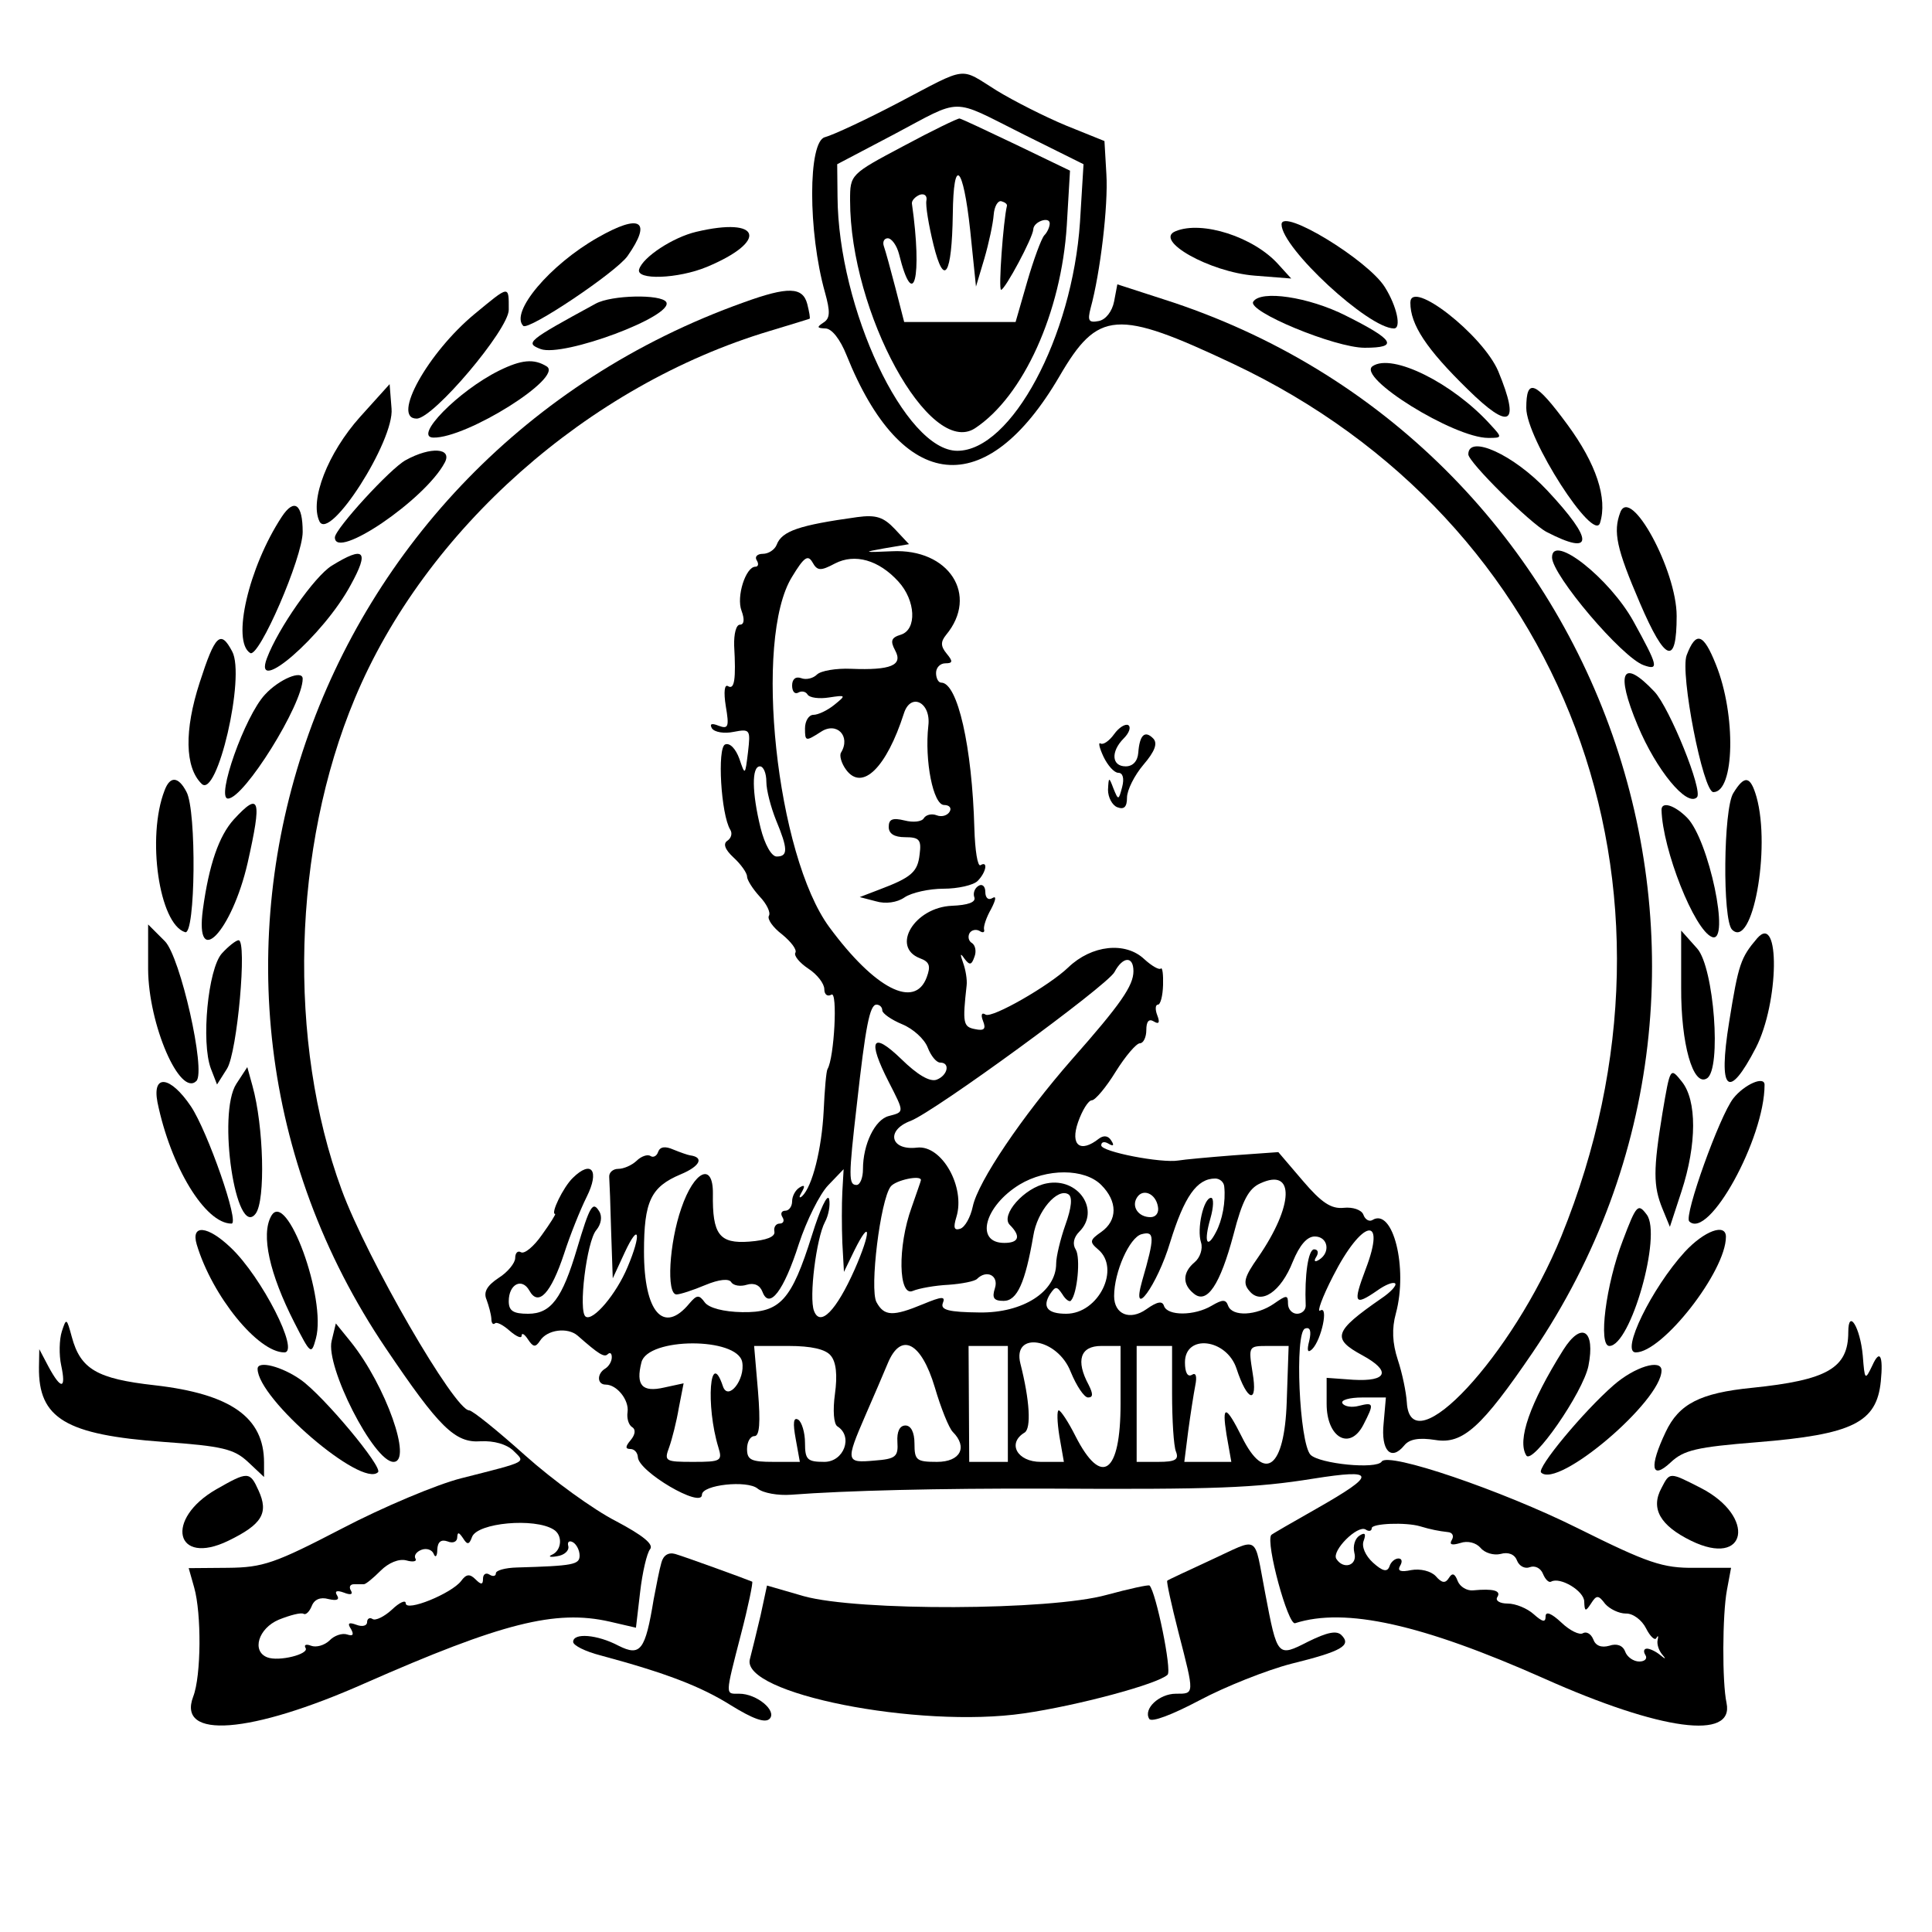 <?xml version="1.0" standalone="no"?>
<!DOCTYPE svg PUBLIC "-//W3C//DTD SVG 20010904//EN"
 "http://www.w3.org/TR/2001/REC-SVG-20010904/DTD/svg10.dtd">
<svg version="1.0" xmlns="http://www.w3.org/2000/svg"
 width="300pt" height="300pt" viewBox="0 0 300 300"
 preserveAspectRatio="xMidYMid meet">
<g transform="translate(0,300) scale(0.05,-0.05)"
fill="#000000" stroke="none">
<path d="M2790 5681 c-99 -52 -202 -100 -228 -107 -53 -13 -53 -294 0 -482 17
-61 16 -81 -5 -94 -21 -14 -20 -17 6 -18 20 0 46 -33 66 -83 172 -429 433
-456 661 -66 120 206 178 210 540 39 1033 -488 1460 -1624 1019 -2709 -151
-371 -469 -713 -480 -516 -2 31 -14 90 -28 132 -17 52 -19 97 -6 144 38 141
-9 330 -73 290 -10 -6 -23 2 -28 17 -6 15 -33 24 -61 21 -39 -4 -69 16 -127
84 l-76 89 -140 -10 c-77 -6 -153 -13 -170 -16 -53 -9 -240 27 -240 47 0 11
10 13 23 5 15 -9 18 -5 8 10 -9 15 -23 17 -38 6 -58 -46 -90 -21 -65 51 13 37
32 68 43 68 10 0 44 40 74 89 30 48 64 88 75 88 11 0 20 19 20 41 0 27 8 36
23 27 16 -10 20 -4 11 19 -7 18 -6 33 2 33 8 0 15 27 16 61 1 33 -2 56 -7 51
-5 -5 -28 8 -51 29 -59 56 -164 44 -236 -25 -59 -57 -237 -159 -257 -147 -12
8 -16 0 -8 -20 10 -25 3 -31 -25 -25 -37 7 -39 19 -26 136 2 17 -3 48 -11 70
-10 28 -9 32 4 13 16 -21 22 -21 31 5 7 17 3 36 -7 43 -11 6 -14 20 -8 31 6
10 20 13 31 7 10 -7 17 -5 14 5 -2 9 7 37 22 63 15 29 17 42 4 34 -13 -8 -22
1 -22 19 0 18 -10 26 -21 19 -12 -7 -18 -23 -13 -36 5 -15 -20 -24 -70 -26
-116 -5 -190 -128 -99 -163 30 -11 34 -24 21 -59 -37 -100 -161 -36 -302 155
-165 223 -237 895 -116 1089 37 61 49 69 63 45 15 -27 25 -28 70 -4 62 32 136
11 197 -56 54 -59 58 -149 8 -165 -30 -9 -34 -19 -18 -49 25 -46 -13 -62 -137
-57 -46 2 -94 -6 -106 -18 -12 -12 -34 -17 -49 -11 -17 6 -28 -3 -28 -23 0
-18 8 -28 19 -22 10 6 23 4 29 -6 6 -10 36 -14 67 -9 53 8 53 7 16 -23 -21
-17 -50 -31 -65 -31 -14 0 -26 -19 -26 -42 0 -41 2 -41 49 -11 49 33 94 -13
63 -64 -6 -9 1 -34 16 -54 50 -67 125 7 179 175 21 67 85 35 76 -38 -12 -108
15 -246 49 -246 17 0 24 -10 17 -21 -7 -12 -25 -17 -40 -11 -15 6 -33 2 -40
-9 -6 -11 -33 -14 -60 -7 -37 9 -49 4 -49 -20 0 -21 17 -32 51 -32 44 0 51 -8
45 -53 -6 -55 -25 -72 -126 -110 l-60 -23 50 -13 c30 -9 66 -4 89 12 22 15 77
27 121 27 45 0 93 11 106 24 27 27 33 64 9 49 -9 -5 -17 46 -19 114 -7 254
-52 453 -103 453 -9 0 -16 14 -16 30 0 17 13 30 29 30 23 0 24 6 4 30 -19 23
-19 37 -2 58 103 124 9 269 -168 260 -89 -4 -92 -3 -24 9 l77 13 -44 47 c-35
37 -58 45 -117 37 -180 -25 -234 -43 -250 -86 -6 -15 -25 -28 -43 -28 -17 0
-26 -9 -19 -20 7 -11 5 -20 -4 -20 -30 0 -60 -93 -43 -137 10 -27 8 -43 -5
-43 -12 0 -19 -29 -18 -65 6 -105 1 -138 -19 -126 -11 7 -14 -18 -7 -62 11
-64 8 -72 -22 -61 -22 9 -29 6 -21 -8 8 -12 38 -17 67 -11 52 10 53 7 45 -63
-9 -73 -9 -73 -27 -20 -11 30 -29 50 -44 44 -25 -10 -13 -218 16 -265 7 -11 3
-26 -9 -34 -14 -9 -8 -27 19 -52 23 -21 42 -48 42 -59 0 -11 18 -39 39 -62 22
-23 35 -50 29 -60 -6 -10 12 -36 41 -58 28 -23 47 -48 41 -57 -5 -9 13 -31 40
-49 28 -18 50 -47 50 -64 0 -17 10 -24 22 -17 20 13 9 -196 -12 -231 -4 -6 -9
-64 -12 -130 -6 -118 -35 -235 -67 -265 -10 -8 -10 -2 -1 13 11 19 9 24 -7 14
-13 -8 -23 -27 -23 -43 0 -16 -10 -29 -21 -29 -12 0 -16 -9 -9 -20 7 -11 3
-20 -9 -20 -11 0 -19 -11 -16 -25 3 -16 -25 -27 -78 -31 -93 -7 -115 22 -113
149 1 99 -58 72 -98 -45 -38 -109 -47 -268 -15 -268 11 0 51 13 89 29 43 18
74 21 81 9 7 -11 29 -14 48 -8 23 7 41 -1 49 -22 21 -56 66 2 113 149 24 73
65 155 91 182 l48 50 -4 -70 c-2 -38 -2 -109 0 -159 l5 -90 32 66 c52 105 53
59 1 -59 -57 -128 -107 -179 -126 -128 -16 41 7 225 34 276 11 20 17 52 13 71
-5 19 -28 -31 -53 -111 -64 -204 -99 -242 -217 -240 -58 1 -103 13 -116 30
-18 25 -25 24 -48 -3 -80 -97 -141 -28 -141 161 0 156 21 201 114 240 60 25
74 53 29 59 -7 1 -30 9 -52 18 -25 11 -41 9 -47 -7 -4 -13 -15 -19 -24 -13 -9
6 -29 -1 -43 -15 -15 -14 -40 -25 -57 -25 -16 0 -29 -11 -28 -25 1 -14 4 -90
6 -170 l5 -145 37 80 c45 97 53 59 9 -45 -35 -84 -107 -169 -130 -154 -24 15
3 235 33 269 15 18 19 42 9 58 -20 33 -29 18 -69 -116 -46 -155 -81 -202 -152
-202 -46 0 -60 9 -60 39 0 53 41 74 64 33 28 -51 67 -9 108 115 18 56 50 136
70 176 41 82 15 116 -43 59 -30 -29 -70 -112 -55 -112 3 0 -15 -29 -41 -65
-25 -36 -54 -60 -65 -54 -10 6 -18 -2 -18 -18 0 -15 -23 -44 -52 -62 -36 -24
-47 -44 -37 -67 7 -19 14 -45 15 -59 0 -14 5 -20 11 -15 5 6 26 -5 46 -23 21
-18 37 -25 37 -15 0 10 9 5 20 -12 16 -24 23 -25 37 -4 22 35 86 43 117 16 66
-58 83 -69 94 -57 7 6 12 2 12 -10 0 -13 -9 -28 -20 -35 -27 -16 -26 -50 1
-50 35 0 73 -48 68 -85 -3 -19 3 -40 14 -47 12 -7 10 -23 -4 -40 -17 -20 -18
-28 -1 -28 12 0 22 -11 23 -25 1 -45 199 -161 199 -117 0 31 141 46 173 19 17
-14 64 -22 104 -19 171 13 457 20 793 19 524 -3 649 2 829 31 196 31 198 14
10 -93 -76 -43 -140 -80 -141 -82 -18 -24 52 -281 74 -274 156 50 394 -3 774
-172 363 -162 590 -192 566 -76 -14 65 -13 274 1 350 l13 70 -113 0 c-99 -1
-144 14 -363 123 -237 118 -590 238 -609 207 -16 -25 -193 -7 -221 21 -35 37
-50 381 -17 392 16 6 20 -8 13 -38 -8 -31 -5 -39 9 -26 29 29 52 137 25 120
-11 -7 6 41 40 107 90 177 167 193 101 21 -40 -106 -35 -115 36 -66 25 18 50
28 56 22 5 -6 -14 -27 -44 -47 -147 -102 -154 -124 -58 -176 90 -49 78 -82
-28 -76 l-83 6 0 -81 c0 -105 72 -146 114 -65 34 66 33 71 -14 59 -22 -6 -45
-2 -51 8 -6 10 22 18 62 18 l73 0 -7 -80 c-9 -85 23 -119 64 -69 16 20 46 25
97 17 85 -14 144 40 302 272 809 1192 234 2831 -1148 3271 l-142 46 -10 -53
c-6 -31 -26 -57 -48 -61 -31 -6 -35 1 -25 40 30 109 55 319 49 416 l-6 103
-119 48 c-65 27 -162 76 -216 109 -117 73 -86 77 -305 -38z m384 -96 l191 -95
-11 -180 c-24 -357 -213 -710 -381 -710 -162 0 -370 442 -372 790 l-1 100 175
92 c217 115 175 115 399 3z m-794 -2013 c0 -26 14 -79 30 -119 37 -89 38 -113
2 -113 -16 0 -37 37 -50 89 -27 110 -28 191 -2 191 11 0 20 -21 20 -48z m1140
-588 c0 -45 -39 -102 -191 -274 -155 -177 -292 -380 -308 -457 -7 -33 -24 -64
-39 -69 -19 -6 -22 3 -12 36 29 93 -45 225 -122 216 -83 -10 -98 54 -20 83 75
29 609 419 633 462 26 49 59 51 59 3z m-780 -122 c0 -9 28 -29 62 -43 34 -14
69 -46 79 -72 10 -26 27 -47 39 -47 32 0 23 -40 -11 -53 -21 -8 -60 15 -110
64 -91 88 -106 60 -39 -71 49 -96 49 -93 0 -106 -43 -11 -80 -88 -80 -165 0
-27 -9 -49 -20 -49 -25 0 -25 25 1 250 27 243 40 310 61 310 10 0 18 -8 18
-18z m680 -542 c51 -51 51 -110 0 -146 -36 -25 -37 -31 -10 -54 71 -59 2 -200
-99 -200 -58 0 -75 21 -50 61 17 25 21 25 38 0 10 -17 23 -26 27 -20 20 22 30
133 15 158 -11 17 -7 38 11 56 66 66 -3 169 -101 150 -70 -13 -145 -99 -115
-129 35 -35 29 -56 -17 -56 -92 0 -62 114 47 181 84 51 202 51 254 -1z m-560
15 c0 -3 -14 -41 -29 -85 -44 -121 -41 -279 4 -259 19 8 69 17 111 19 42 3 81
11 88 18 30 30 68 11 56 -28 -10 -31 -4 -40 27 -40 42 0 67 57 92 202 12 77
75 150 109 129 13 -8 10 -41 -9 -94 -16 -45 -29 -100 -29 -121 0 -88 -104
-154 -238 -152 -96 1 -122 8 -114 29 9 22 -3 21 -61 -3 -94 -39 -121 -38 -145
6 -22 41 12 317 44 359 15 20 95 37 94 20z m942 -20 c5 -47 -6 -105 -26 -142
-28 -54 -38 -30 -17 43 10 35 11 64 2 64 -23 0 -45 -96 -31 -139 6 -19 -3 -47
-20 -61 -37 -31 -39 -68 -3 -97 41 -35 82 26 124 184 27 105 47 142 83 158
108 50 104 -69 -7 -230 -43 -61 -48 -80 -27 -104 36 -45 98 -3 135 91 21 51
44 78 68 78 41 0 50 -49 14 -72 -14 -9 -18 -5 -9 9 8 13 5 23 -7 23 -18 0 -30
-80 -26 -175 0 -14 -12 -25 -27 -25 -15 0 -28 14 -28 31 0 28 -4 28 -44 0 -54
-37 -129 -41 -142 -6 -7 20 -17 20 -51 0 -54 -32 -137 -32 -148 -1 -5 17 -21
14 -55 -10 -51 -36 -100 -16 -100 41 0 75 48 182 85 192 41 11 42 -7 2 -145
-36 -127 47 -14 87 120 44 142 83 198 140 198 14 0 27 -11 28 -25z m-206 -62
c4 -19 -6 -33 -23 -33 -38 0 -60 33 -42 61 18 29 58 13 65 -28z m-1291 -483
c10 -54 -44 -123 -60 -75 -40 120 -54 -59 -14 -190 13 -42 8 -45 -78 -45 -87
0 -91 2 -75 45 9 25 23 80 30 122 l15 77 -60 -13 c-69 -16 -89 7 -71 78 19 78
298 79 313 1z m275 20 c17 -20 21 -61 13 -119 -7 -51 -4 -94 8 -101 49 -31 20
-110 -41 -110 -53 0 -60 7 -60 59 0 32 -10 65 -21 72 -15 9 -17 -10 -8 -59
l13 -72 -82 0 c-69 0 -82 6 -82 40 0 22 10 40 23 40 16 0 19 41 11 140 l-12
140 107 0 c70 0 115 -10 131 -30z m323 -98 c19 -65 44 -127 56 -139 47 -47 24
-93 -49 -93 -64 0 -70 5 -70 57 0 35 -11 56 -28 56 -18 0 -27 -19 -25 -51 3
-46 -5 -53 -72 -58 -88 -8 -89 -2 -28 139 26 59 57 132 70 163 41 99 104 66
146 -74z m227 -52 l0 -180 -60 0 -60 0 -1 180 -1 180 61 0 61 0 0 -180z m195
100 c18 -44 42 -80 54 -80 16 0 16 11 2 39 -41 76 -26 121 39 121 l60 0 0
-180 c0 -217 -59 -259 -140 -100 -22 44 -46 80 -52 80 -6 0 -5 -36 2 -80 l14
-80 -72 0 c-73 0 -105 58 -50 91 21 13 16 100 -13 214 -26 102 115 80 156 -25z
m315 -68 c0 -82 5 -163 12 -180 10 -25 -2 -32 -55 -32 l-67 0 0 180 0 180 55
0 55 0 0 -148z m200 78 c34 -104 67 -112 50 -13 -13 83 -13 83 49 83 l63 0 -6
-175 c-7 -204 -68 -251 -139 -108 -50 100 -63 102 -48 8 l15 -85 -73 0 -73 0
12 95 c7 52 17 116 22 142 6 29 2 42 -11 33 -13 -7 -21 8 -21 39 0 89 129 74
160 -19z m570 -490 c33 -10 59 -15 86 -18 15 -1 20 -12 13 -24 -9 -15 -1 -18
26 -10 23 8 49 1 63 -15 13 -16 41 -24 62 -19 24 7 44 -1 51 -20 7 -18 25 -27
40 -21 16 6 34 -3 41 -21 7 -17 18 -28 25 -24 28 16 103 -29 103 -62 1 -31 4
-32 21 -6 17 27 23 27 44 -1 14 -16 43 -30 64 -30 22 1 50 -20 63 -46 13 -26
28 -39 32 -30 5 9 7 7 4 -6 -3 -12 3 -32 14 -45 13 -15 11 -16 -6 -2 -13 11
-32 20 -41 20 -10 0 -12 -9 -5 -20 7 -11 -2 -20 -19 -20 -18 0 -38 14 -44 31
-7 19 -26 26 -49 18 -25 -7 -43 0 -50 20 -7 17 -21 25 -32 19 -10 -7 -41 8
-67 33 -31 29 -49 36 -49 19 0 -19 -9 -18 -37 7 -20 18 -56 33 -81 33 -24 0
-39 9 -32 20 13 20 -12 27 -75 21 -19 -2 -41 11 -48 29 -9 24 -17 26 -27 10
-11 -18 -22 -17 -41 5 -15 16 -48 24 -76 19 -33 -7 -44 -3 -35 13 8 13 6 23
-5 23 -11 0 -24 -11 -28 -25 -7 -18 -21 -15 -51 12 -24 22 -36 50 -29 68 8 22
4 27 -13 16 -14 -9 -21 -32 -16 -53 11 -40 -34 -54 -56 -19 -15 25 66 106 91
91 10 -7 19 -5 19 4 0 15 106 19 150 6z"/>
<path d="M2805 5546 c-164 -87 -165 -88 -165 -168 0 -349 247 -800 388 -708
150 99 268 359 285 630 l10 170 -166 80 c-92 44 -171 81 -177 82 -5 1 -84 -37
-175 -86z m208 -261 l18 -175 26 87 c14 48 27 109 29 136 2 26 13 45 24 42 11
-3 19 -9 17 -15 -11 -45 -27 -260 -18 -260 12 0 99 162 100 188 1 24 51 41 51
18 0 -10 -7 -27 -17 -37 -9 -10 -33 -75 -53 -144 l-36 -125 -173 0 -173 0 -27
105 c-15 58 -31 116 -36 130 -5 14 1 25 12 25 12 0 28 -22 35 -49 45 -182 73
-75 40 157 -1 9 10 21 24 27 15 5 24 -3 21 -18 -3 -15 7 -76 22 -137 33 -134
57 -96 60 95 2 181 32 153 54 -50z"/>
<path d="M1856 5262 c-148 -84 -273 -232 -231 -274 16 -16 289 167 324 217 77
110 40 133 -93 57z"/>
<path d="M3980 5303 c0 -73 270 -323 349 -323 24 0 9 69 -28 128 -52 84 -321
248 -321 195z"/>
<path d="M2162 5280 c-72 -17 -165 -78 -177 -116 -12 -35 121 -30 210 7 192
80 169 157 -33 109z"/>
<path d="M3651 5282 c-70 -28 106 -127 245 -138 l114 -9 -40 44 c-76 85 -237
137 -319 103z"/>
<path d="M1474 5025 c-146 -121 -259 -325 -180 -325 52 0 286 277 286 338 0
77 3 77 -106 -13z"/>
<path d="M2310 5061 c-1356 -484 -1902 -2078 -1112 -3248 166 -246 215 -295
295 -289 41 2 80 -9 101 -29 38 -38 50 -32 -162 -86 -75 -19 -242 -89 -370
-156 -208 -108 -245 -121 -354 -122 l-122 -1 17 -60 c23 -81 22 -275 -3 -339
-51 -134 178 -116 532 41 427 188 593 230 761 192 l82 -19 13 111 c7 61 21
121 31 133 12 15 -23 43 -106 87 -69 35 -196 127 -282 204 -86 77 -164 140
-174 140 -45 0 -317 470 -396 685 -169 459 -153 1062 41 1526 218 523 724 972
1288 1141 66 20 122 37 124 38 3 1 -1 22 -7 46 -14 53 -59 55 -197 5z m-591
-3811 c29 -17 26 -64 -4 -78 -14 -6 -7 -9 15 -5 22 3 38 17 35 31 -4 14 3 19
15 12 11 -7 20 -25 20 -41 0 -28 -19 -32 -195 -37 -36 -1 -65 -9 -65 -18 0 -9
-9 -11 -20 -4 -11 7 -20 1 -20 -13 0 -19 -6 -19 -23 -2 -18 18 -29 17 -45 -5
-30 -39 -172 -97 -172 -69 0 11 -19 3 -43 -20 -24 -22 -51 -35 -60 -29 -9 6
-17 1 -17 -10 0 -11 -15 -15 -33 -8 -24 9 -29 5 -17 -13 10 -18 6 -23 -12 -17
-15 5 -40 -3 -55 -19 -16 -15 -41 -22 -57 -16 -15 6 -23 3 -17 -7 12 -19 -83
-43 -119 -29 -49 19 -28 90 36 117 35 14 69 23 77 18 7 -4 18 7 25 24 8 21 27
29 52 22 26 -6 35 -2 27 11 -9 14 -1 17 21 9 20 -8 29 -6 22 6 -7 11 -3 20 9
20 11 0 26 0 31 0 6 0 29 19 52 42 25 25 57 38 80 32 21 -6 34 -3 28 6 -5 9 3
21 19 27 16 6 33 0 38 -13 5 -13 11 -7 11 13 1 25 12 33 32 26 17 -7 30 -1 30
13 1 17 5 16 18 -3 13 -21 19 -21 28 4 17 44 194 60 253 23z"/>
<path d="M4380 5060 c0 -68 49 -143 178 -269 132 -130 164 -111 95 56 -48 113
-273 289 -273 213z"/>
<path d="M1850 5057 c-213 -116 -220 -122 -171 -141 71 -26 416 103 390 146
-16 25 -170 22 -219 -5z"/>
<path d="M3892 5063 c-19 -30 254 -143 346 -143 107 0 93 24 -59 100 -115 58
-264 80 -287 43z"/>
<path d="M1550 4849 c-127 -63 -268 -207 -204 -208 104 -2 405 187 352 221
-40 25 -79 21 -148 -13z"/>
<path d="M4263 4863 c-52 -34 252 -223 359 -223 44 0 44 1 6 42 -116 128 -304
222 -365 181z"/>
<path d="M1118 4705 c-100 -112 -157 -258 -126 -324 31 -65 233 250 224 350
l-6 76 -92 -102z"/>
<path d="M4740 4733 c0 -95 209 -420 229 -357 24 76 -12 184 -101 305 -100
136 -128 147 -128 52z"/>
<path d="M1260 4571 c-47 -25 -220 -214 -220 -240 0 -73 280 117 341 232 25
46 -43 51 -121 8z"/>
<path d="M4560 4589 c0 -24 192 -214 243 -241 147 -76 148 -27 2 129 -104 111
-245 175 -245 112z"/>
<path d="M875 4395 c-103 -157 -156 -387 -98 -423 27 -17 163 297 163 376 0
87 -26 106 -65 47z"/>
<path d="M5032 4409 c-23 -61 -12 -112 61 -282 79 -184 114 -196 114 -40 0
142 -143 405 -175 322z"/>
<path d="M1030 4243 c-53 -33 -166 -194 -201 -287 -46 -122 175 69 260 227 59
107 43 123 -59 60z"/>
<path d="M4820 4269 c0 -55 218 -312 285 -335 48 -17 44 -2 -32 136 -74 134
-253 275 -253 199z"/>
<path d="M620 3880 c-48 -148 -46 -263 6 -314 48 -49 137 334 95 411 -36 68
-53 52 -101 -97z"/>
<path d="M5238 3965 c-21 -56 51 -425 83 -425 66 0 71 240 8 396 -39 98 -62
105 -91 29z"/>
<path d="M823 3843 c-63 -67 -153 -323 -115 -323 50 0 232 292 232 372 0 29
-73 -1 -117 -49z"/>
<path d="M5086 3747 c58 -139 153 -254 184 -223 20 19 -85 278 -132 328 -100
106 -122 62 -52 -105z"/>
<path d="M3460 3720 c-15 -21 -34 -34 -42 -29 -8 5 -4 -13 9 -41 13 -27 33
-50 46 -50 14 0 19 -17 12 -44 -11 -42 -12 -42 -27 -5 -14 37 -15 37 -17 -4 0
-23 13 -48 29 -54 21 -8 30 1 30 30 0 23 23 69 51 102 36 42 45 67 30 82 -26
26 -42 10 -46 -45 -2 -26 -17 -42 -39 -42 -44 0 -47 46 -6 87 17 17 23 35 14
41 -9 5 -29 -7 -44 -28z"/>
<path d="M511 3545 c-56 -144 -17 -415 64 -440 32 -10 36 378 4 436 -25 48
-51 50 -68 4z"/>
<path d="M5383 3537 c-31 -49 -34 -394 -4 -424 63 -63 121 251 76 412 -19 66
-37 69 -72 12z"/>
<path d="M726 3455 c-46 -51 -77 -140 -96 -280 -25 -189 90 -68 139 145 45
200 38 223 -43 135z"/>
<path d="M5160 3485 c3 -123 102 -374 157 -395 58 -22 -10 303 -78 371 -39 39
-79 51 -79 24z"/>
<path d="M460 2990 c1 -172 99 -398 150 -347 30 31 -50 386 -98 434 l-52 52 0
-139z"/>
<path d="M5457 3086 c-51 -60 -58 -79 -87 -260 -35 -216 -3 -246 83 -80 72
140 76 423 4 340z"/>
<path d="M5221 2934 c-1 -176 37 -310 80 -283 46 28 22 344 -30 403 l-50 56 0
-176z"/>
<path d="M689 3039 c-43 -48 -65 -276 -34 -358 l19 -49 31 49 c32 51 63 399
36 399 -8 0 -32 -19 -52 -41z"/>
<path d="M734 2634 c-60 -92 -1 -484 60 -403 31 41 25 272 -10 397 l-16 58
-34 -52z"/>
<path d="M5163 2544 c-29 -177 -29 -227 0 -298 l23 -56 36 110 c48 147 48 283
1 341 -36 45 -36 45 -60 -97z"/>
<path d="M489 2577 c41 -200 148 -377 230 -377 26 0 -74 286 -126 364 -64 95
-121 102 -104 13z"/>
<path d="M5383 2589 c-43 -55 -154 -365 -137 -382 60 -59 234 257 234 424 0
29 -63 1 -97 -42z"/>
<path d="M842 2223 c-32 -58 -5 -179 72 -330 51 -100 53 -101 67 -50 34 124
-92 467 -139 380z"/>
<path d="M5040 2148 c-53 -137 -77 -328 -42 -328 66 0 164 345 116 408 -27 36
-32 31 -74 -80z"/>
<path d="M611 2135 c48 -160 190 -335 272 -335 49 0 -70 234 -166 325 -72 69
-125 74 -106 10z"/>
<path d="M5232 2112 c-103 -113 -200 -312 -152 -312 83 0 280 252 280 359 0
43 -67 19 -128 -47z"/>
<path d="M192 1865 c-8 -25 -9 -73 -2 -105 16 -75 0 -77 -39 -5 l-29 55 -1
-56 c-2 -159 83 -210 387 -232 183 -13 219 -22 262 -62 l50 -47 0 45 c0 140
-103 213 -340 240 -179 20 -230 50 -257 150 -16 59 -17 60 -31 17z"/>
<path d="M5740 1863 c0 -112 -65 -149 -299 -173 -161 -16 -227 -50 -268 -137
-52 -109 -45 -151 15 -95 41 39 82 48 268 63 298 24 372 61 385 189 8 80 -3
101 -26 50 -23 -48 -24 -47 -30 30 -8 88 -45 148 -45 73z"/>
<path d="M1030 1836 c-20 -79 131 -376 192 -376 60 0 -24 237 -132 372 l-47
58 -13 -54z"/>
<path d="M4855 1808 c-104 -166 -144 -281 -115 -328 19 -31 176 195 193 278
22 111 -21 140 -78 50z"/>
<path d="M800 1749 c0 -93 324 -371 374 -321 16 15 -169 237 -240 287 -58 41
-134 61 -134 34z"/>
<path d="M5011 1698 c-94 -82 -239 -257 -225 -271 52 -52 374 222 374 317 0
37 -84 11 -149 -46z"/>
<path d="M672 1375 c-162 -93 -128 -240 37 -160 105 51 126 86 94 156 -27 60
-33 60 -131 4z"/>
<path d="M5160 1379 c-35 -64 -4 -117 92 -164 174 -85 203 75 30 164 -98 50
-96 50 -122 0z"/>
<path d="M3760 1155 c-71 -33 -132 -61 -135 -64 -3 -2 13 -75 35 -161 50 -194
50 -190 -8 -190 -52 0 -102 -47 -83 -78 7 -12 72 13 157 58 79 42 207 93 284
113 158 39 188 57 156 89 -15 15 -44 9 -103 -20 -96 -49 -96 -49 -134 151 -36
186 -14 173 -169 102z"/>
<path d="M2054 1147 c-6 -20 -16 -72 -24 -114 -26 -159 -41 -178 -109 -144
-66 35 -141 41 -141 12 0 -11 38 -30 85 -42 204 -55 311 -96 405 -155 68 -42
106 -56 120 -42 24 25 -40 78 -94 78 -44 0 -45 -10 5 184 23 88 38 162 35 164
-13 6 -208 77 -239 86 -21 6 -37 -4 -43 -27z"/>
<path d="M2362 983 c-12 -51 -27 -112 -33 -135 -31 -107 523 -217 851 -169
166 24 416 91 446 120 14 13 -36 257 -56 277 -3 3 -63 -10 -133 -29 -175 -49
-773 -51 -941 -4 l-114 33 -20 -93z"/>
</g>
</svg>
